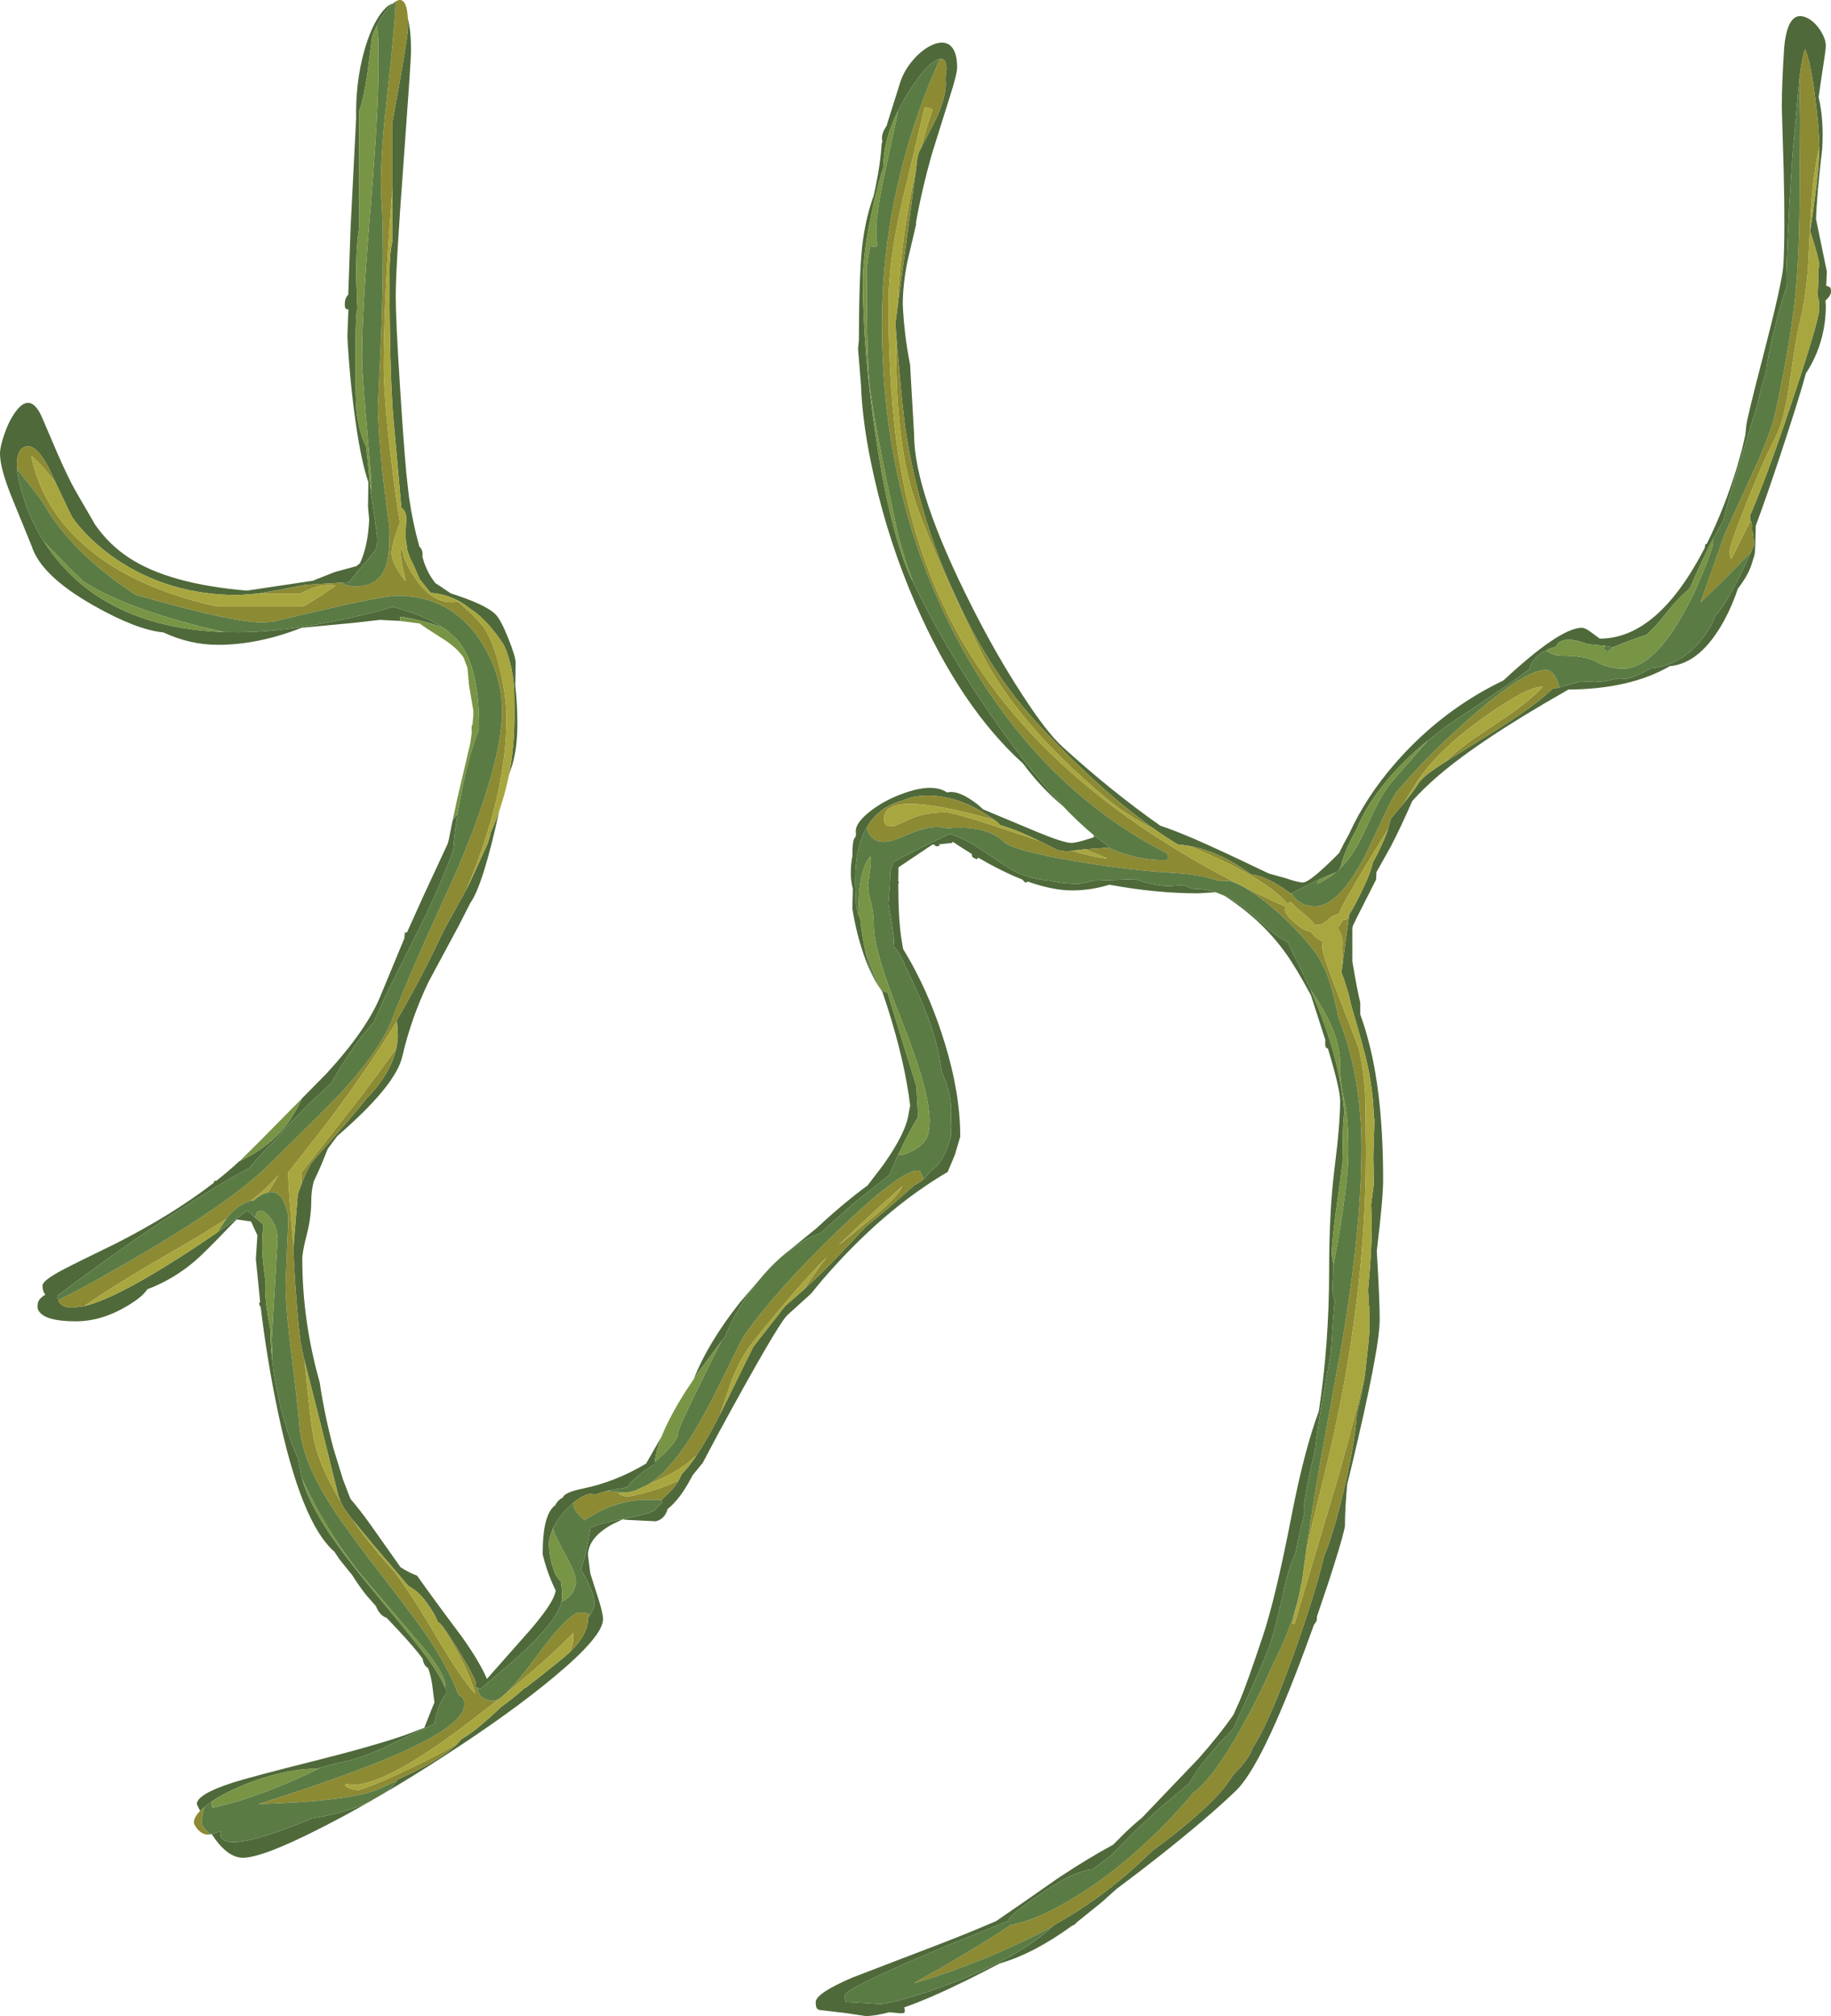 <?xml version="1.0" encoding="UTF-8" standalone="no"?>
<svg xmlns:ffdec="https://www.free-decompiler.com/flash" xmlns:xlink="http://www.w3.org/1999/xlink" ffdec:objectType="shape" height="585.75px" width="532.1px" xmlns="http://www.w3.org/2000/svg">
  <g transform="matrix(1.0, 0.0, 0.0, 1.0, 266.05, 585.75)">
    <path d="M43.05 -351.35 Q39.6 -354.25 36.75 -357.3 34.0 -360.2 31.2 -363.95 13.05 -380.35 -0.1 -410.55 -7.7 -428.05 -11.95 -446.8 -15.45 -462.1 -15.85 -474.05 L-16.7 -484.45 -16.45 -486.95 Q-16.4 -508.15 -15.25 -516.15 -14.2 -523.35 -12.15 -528.9 L-11.65 -531.25 Q-10.15 -538.4 -9.85 -543.85 L-9.65 -544.6 -9.75 -545.55 Q-9.75 -547.3 -8.35 -549.25 L-8.15 -550.05 -4.4 -561.95 Q-3.3 -565.35 -0.55 -568.5 2.1 -571.5 5.0 -572.75 8.05 -574.05 9.95 -572.65 12.1 -571.0 12.1 -566.1 12.1 -564.25 9.85 -557.25 L4.85 -541.3 Q1.85 -530.8 0.1 -520.9 L0.2 -520.65 -2.3 -510.0 Q-3.7 -503.1 -3.7 -497.35 -3.3 -488.4 -1.55 -479.65 L-1.4 -476.75 -0.4 -459.45 Q-0.4 -442.6 16.55 -409.2 23.45 -395.55 30.8 -384.25 38.1 -372.95 42.75 -368.75 57.15 -355.65 71.15 -345.85 75.2 -344.5 80.7 -342.15 88.75 -338.65 101.0 -332.75 L101.85 -332.35 102.85 -331.9 107.4 -330.65 Q111.15 -329.35 112.6 -329.35 114.65 -329.35 123.15 -337.95 L123.15 -338.0 123.2 -338.1 124.45 -340.6 126.0 -343.45 Q130.9 -354.2 139.3 -363.85 152.75 -379.35 170.85 -388.05 187.3 -403.35 193.65 -403.35 194.7 -403.35 196.75 -401.75 L198.85 -400.2 Q215.75 -400.2 229.35 -426.55 L229.5 -427.55 229.95 -427.75 230.5 -428.85 Q235.25 -438.65 238.65 -449.75 L240.15 -455.05 241.1 -459.15 241.15 -459.35 241.4 -461.75 Q241.4 -463.4 246.6 -483.35 251.85 -503.7 252.2 -508.6 252.75 -517.75 252.3 -536.05 L251.75 -554.6 Q251.75 -561.4 252.45 -572.0 253.5 -583.25 259.1 -580.55 261.2 -579.55 262.9 -577.0 264.55 -574.45 264.55 -572.4 264.55 -571.25 263.35 -563.7 L262.45 -557.5 Q264.0 -551.15 263.5 -542.5 261.9 -529.05 261.7 -522.1 L262.55 -517.95 264.85 -506.85 264.65 -502.7 264.75 -502.7 265.65 -502.35 Q266.05 -502.15 266.05 -501.05 266.05 -499.9 264.45 -498.4 L264.55 -496.95 Q264.55 -489.8 261.95 -483.35 260.65 -480.15 258.75 -477.25 256.9 -470.35 251.35 -453.6 247.35 -441.5 244.2 -433.05 L244.0 -426.25 Q244.0 -424.7 243.35 -423.05 242.4 -419.1 239.0 -414.75 237.4 -409.95 235.1 -405.65 228.25 -393.0 219.2 -392.2 207.75 -385.55 189.75 -385.4 L188.95 -384.95 Q163.2 -370.3 151.05 -359.6 147.3 -356.3 144.35 -353.0 141.05 -345.45 138.15 -339.85 L133.95 -332.35 133.85 -330.2 128.05 -318.75 127.1 -316.75 126.95 -316.05 126.95 -306.45 Q128.2 -298.85 129.25 -294.4 L129.25 -291.15 129.3 -290.85 Q130.75 -286.9 131.85 -282.5 135.9 -266.65 135.9 -242.8 135.9 -237.55 134.05 -222.3 134.9 -208.15 134.9 -202.3 134.9 -193.85 126.55 -158.95 L125.45 -154.5 Q124.8 -147.1 124.8 -142.6 124.8 -141.15 121.5 -130.65 L120.3 -126.9 119.35 -124.05 116.65 -116.05 116.65 -115.35 Q116.65 -114.7 115.8 -113.7 L113.3 -106.85 Q100.6 -72.55 93.05 -65.4 84.7 -57.4 71.1 -46.65 64.65 -41.55 58.45 -36.95 L54.15 -33.1 46.9 -27.25 46.2 -26.55 45.45 -26.2 Q34.3 -18.1 24.5 -15.3 19.95 -12.9 15.0 -10.45 4.15 -5.1 -3.3 -2.5 L-3.1 -1.8 -3.15 -1.1 Q-3.25 -0.8 -4.4 -0.8 L-7.65 -1.1 Q-11.8 0.0 -14.5 0.0 L-20.15 -0.85 -27.85 -1.75 -28.4 -2.0 Q-29.0 -2.3 -29.0 -4.05 -29.0 -6.6 -18.3 -11.2 L6.75 -20.8 Q15.85 -24.3 23.45 -27.6 31.45 -33.05 41.25 -39.95 L42.2 -40.55 42.2 -40.7 42.4 -40.7 Q50.25 -45.9 57.4 -49.75 L60.85 -53.2 Q63.4 -55.65 65.8 -57.6 L82.2 -74.75 Q88.25 -81.55 92.4 -87.55 L94.2 -91.55 Q96.2 -96.2 100.7 -109.65 104.55 -120.95 109.25 -145.2 113.0 -164.5 117.2 -175.7 120.2 -195.3 120.2 -216.5 120.2 -233.85 121.8 -246.5 123.4 -259.15 123.4 -265.95 123.4 -269.35 119.85 -281.1 L119.45 -281.25 Q119.05 -281.5 119.05 -282.7 L119.1 -283.6 116.2 -292.6 114.9 -296.6 Q110.8 -304.3 107.55 -308.85 100.6 -318.55 89.75 -325.5 94.05 -323.45 98.75 -319.25 103.75 -314.75 105.35 -313.65 106.8 -312.65 108.15 -312.05 L108.5 -311.35 114.9 -298.05 115.0 -297.8 115.15 -297.45 115.15 -297.4 Q123.35 -278.6 124.6 -262.6 124.2 -259.45 124.2 -254.85 L124.05 -247.65 122.9 -239.0 Q121.0 -225.65 121.0 -222.05 120.95 -220.3 121.45 -218.55 L121.45 -218.05 121.2 -211.4 Q121.2 -209.5 121.85 -207.95 L121.35 -202.2 120.7 -192.45 119.5 -185.9 Q116.95 -172.45 116.1 -164.6 112.8 -150.25 112.8 -146.8 L113.0 -146.0 Q111.15 -138.65 110.5 -134.8 108.8 -130.95 107.55 -126.1 104.8 -113.25 102.95 -107.8 101.4 -103.3 93.9 -86.95 L93.0 -84.95 92.45 -83.7 90.7 -81.65 89.95 -80.95 88.35 -79.4 88.05 -79.05 83.1 -73.05 82.35 -72.05 82.4 -72.1 79.4 -67.5 72.0 -61.3 71.55 -60.95 63.8 -53.75 57.4 -47.25 56.9 -46.7 56.15 -46.15 51.5 -42.65 50.15 -42.45 Q44.9 -41.4 36.5 -35.6 27.05 -29.15 27.05 -27.8 L27.05 -27.7 8.8 -20.3 Q-20.5 -8.05 -20.5 -6.05 -20.5 -3.9 -20.25 -4.1 L-14.95 -3.8 -10.4 -3.5 Q-8.15 -3.5 -1.2 -5.55 6.75 -7.9 14.8 -11.25 31.6 -18.35 39.7 -25.95 L40.2 -26.4 Q52.55 -33.2 63.65 -43.15 L69.1 -48.25 72.6 -50.8 Q87.25 -62.15 90.9 -68.05 L91.05 -68.1 92.2 -69.9 93.1 -70.85 Q97.0 -74.85 98.0 -77.95 102.95 -85.35 110.65 -107.25 116.1 -122.7 118.8 -133.8 121.1 -139.3 123.35 -148.25 127.65 -165.15 128.25 -175.05 129.7 -180.4 130.6 -186.2 L131.6 -195.35 131.95 -199.4 131.9 -202.15 131.95 -205.7 131.75 -206.55 131.55 -210.6 131.55 -211.3 Q132.6 -222.1 132.6 -230.0 L132.4 -235.7 133.2 -241.8 133.05 -249.6 133.2 -255.1 133.4 -260.35 133.2 -261.25 Q133.0 -268.6 131.4 -276.1 130.35 -281.0 126.65 -293.55 125.55 -298.65 123.8 -303.2 L123.8 -303.25 124.0 -304.9 124.1 -305.45 124.1 -305.5 125.0 -312.35 126.0 -319.55 126.05 -320.05 Q127.4 -322.15 129.2 -325.8 132.3 -332.1 132.9 -335.15 136.0 -340.75 137.35 -344.95 L138.1 -347.85 140.5 -350.7 141.9 -352.4 Q145.6 -357.0 146.4 -358.55 L147.65 -359.85 Q148.95 -361.15 153.85 -364.3 L156.15 -365.75 169.75 -374.25 Q180.85 -381.35 185.15 -385.65 L187.1 -386.0 193.35 -387.8 197.2 -387.6 Q200.2 -387.6 203.6 -388.55 L204.4 -388.65 206.0 -388.55 Q208.6 -388.55 213.7 -391.6 222.4 -392.4 228.25 -399.7 231.2 -403.45 232.45 -406.8 236.5 -411.3 242.8 -425.35 L243.6 -427.2 Q243.6 -430.55 243.05 -431.95 L243.1 -432.85 Q243.1 -434.15 242.8 -434.3 L242.6 -434.3 242.55 -434.3 242.5 -435.85 Q247.5 -447.6 253.65 -465.9 262.65 -492.65 262.65 -496.05 262.65 -498.6 262.15 -499.8 L262.4 -504.55 262.35 -507.5 262.65 -508.5 Q262.65 -510.05 260.8 -516.1 L260.0 -518.55 260.0 -518.7 Q262.65 -536.1 262.65 -542.5 L262.65 -543.15 Q262.6 -548.0 261.55 -556.45 260.25 -567.5 258.5 -571.5 257.7 -569.35 256.9 -563.3 L256.9 -563.35 256.8 -562.35 254.9 -541.3 254.6 -536.8 Q253.05 -512.45 253.05 -503.2 L253.2 -502.5 Q251.75 -498.5 250.4 -493.25 247.65 -482.55 247.2 -477.8 245.4 -472.1 244.8 -468.75 L238.9 -449.35 Q236.05 -440.05 234.8 -434.65 L231.8 -429.25 231.75 -429.15 231.7 -429.1 Q228.6 -423.15 225.05 -414.9 L222.35 -412.4 220.55 -410.5 215.45 -404.35 212.5 -401.35 Q208.45 -400.05 203.4 -398.0 L202.95 -397.8 202.7 -397.7 200.45 -398.1 195.35 -398.6 193.35 -399.3 Q187.4 -400.95 186.05 -397.85 L185.7 -397.75 184.7 -397.45 183.85 -397.1 Q179.45 -395.3 178.4 -391.3 L173.7 -387.9 161.6 -379.65 156.8 -376.5 Q152.6 -373.6 148.9 -370.6 140.85 -364.05 135.4 -357.0 130.65 -350.9 128.25 -344.95 L126.6 -341.85 Q124.4 -337.4 123.55 -333.9 L123.05 -333.1 122.75 -332.55 122.15 -332.3 Q120.1 -331.5 117.45 -330.3 L116.2 -329.75 109.25 -326.2 109.1 -326.1 108.55 -326.5 Q102.5 -330.9 98.1 -331.65 L97.5 -331.7 Q88.35 -338.45 79.3 -340.0 L77.35 -340.3 76.2 -340.4 Q72.65 -342.6 71.0 -343.75 L70.35 -344.2 Q54.2 -355.4 35.8 -375.15 26.7 -384.95 19.6 -397.05 14.4 -405.9 9.2 -417.95 0.55 -438.3 -2.85 -460.7 -3.6 -465.55 -4.95 -480.6 L-5.55 -487.8 -5.55 -487.9 -5.7 -489.8 -5.8 -491.5 -5.85 -491.75 -5.25 -496.2 -2.95 -513.35 0.15 -536.55 0.5 -539.65 1.0 -541.55 1.45 -542.45 4.4 -548.1 Q8.8 -556.3 8.8 -561.5 L8.7 -562.9 9.0 -565.55 Q9.0 -569.0 7.05 -568.6 L6.25 -568.35 6.15 -568.3 Q3.45 -567.0 -0.15 -561.8 -3.15 -557.5 -5.2 -553.35 -9.35 -544.9 -9.35 -537.05 L-9.35 -536.95 -9.75 -535.9 Q-11.85 -528.85 -13.5 -520.15 -15.3 -510.4 -15.3 -504.45 -15.3 -484.05 -11.5 -458.6 -7.25 -430.35 -1.15 -417.55 L-0.7 -416.65 Q10.75 -392.8 28.15 -369.3 35.9 -358.85 43.05 -351.35 M87.25 -326.5 L82.0 -326.2 Q69.95 -326.2 56.35 -328.7 50.95 -327.05 45.6 -327.05 39.8 -327.05 32.7 -329.6 L31.9 -329.3 31.05 -330.2 Q25.1 -332.55 18.25 -336.55 L17.8 -336.1 16.7 -336.6 Q16.4 -336.85 16.35 -337.65 13.45 -339.4 10.8 -341.2 L10.7 -340.85 7.0 -340.45 6.85 -340.15 7.1 -340.0 5.9 -339.85 5.5 -340.35 4.9 -340.35 -4.95 -333.75 -5.0 -329.6 -4.75 -329.45 -5.0 -329.0 -5.0 -328.75 Q-5.0 -319.5 -4.2 -313.65 L-3.6 -310.05 -1.3 -306.1 Q4.65 -295.35 8.5 -282.7 13.0 -268.05 13.0 -255.6 L13.0 -255.5 11.45 -250.25 9.35 -245.25 Q-9.7 -234.1 -27.35 -213.55 L-30.35 -209.9 -37.35 -203.55 Q-40.5 -200.2 -57.5 -168.9 L-61.9 -160.6 -61.95 -160.55 -62.15 -160.35 -64.75 -157.15 -65.9 -155.05 Q-68.75 -149.95 -72.05 -147.3 -72.85 -144.4 -75.45 -143.75 L-83.6 -144.15 -85.15 -144.3 -88.15 -142.85 Q-94.95 -139.15 -95.2 -134.05 L-94.5 -128.6 -93.15 -124.35 Q-90.8 -117.35 -90.8 -115.3 -90.8 -110.4 -104.9 -98.65 -117.45 -88.15 -137.1 -75.45 -146.05 -69.65 -154.4 -64.75 -152.05 -66.45 -150.75 -68.35 L-150.55 -68.7 Q-138.15 -74.25 -133.3 -78.95 L-133.25 -79.0 -132.4 -79.95 -132.15 -80.25 -131.95 -80.45 -131.85 -80.55 Q-128.75 -82.25 -124.1 -86.4 L-120.25 -89.95 Q-117.15 -92.1 -113.4 -95.45 L-113.25 -95.4 Q-102.35 -103.9 -100.65 -105.55 L-100.45 -105.7 -100.4 -105.75 Q-95.2 -110.85 -95.2 -115.25 L-95.2 -115.6 -94.55 -116.55 Q-93.25 -118.65 -93.25 -119.4 -93.25 -122.5 -96.05 -127.7 L-96.5 -128.5 -97.25 -129.8 Q-95.55 -134.6 -94.45 -141.85 -91.7 -143.15 -86.65 -144.1 -79.25 -145.55 -77.7 -146.1 L-77.4 -146.2 -77.2 -146.3 -77.1 -146.35 -76.85 -146.45 -76.3 -146.7 -76.15 -146.75 -75.95 -146.85 -73.8 -149.05 -73.6 -150.2 -71.5 -152.15 Q-69.8 -153.95 -68.8 -155.65 L-67.9 -157.5 Q-65.95 -159.45 -63.6 -162.95 -60.55 -167.5 -56.85 -174.75 -55.8 -176.75 -49.1 -190.5 L-47.1 -194.5 -37.75 -206.45 -37.45 -206.65 -35.4 -208.45 -32.55 -210.95 Q-26.7 -216.3 -20.35 -223.05 L-14.2 -229.6 Q-8.5 -234.05 -0.35 -241.4 1.1 -242.05 2.4 -243.2 L3.1 -243.9 3.7 -244.65 4.4 -245.55 4.5 -245.75 Q8.05 -247.35 10.4 -255.95 L10.25 -258.65 10.4 -262.75 Q10.4 -268.3 7.7 -274.15 L6.95 -278.55 Q5.55 -285.4 3.05 -291.65 0.75 -297.45 -2.85 -304.8 -4.15 -308.4 -6.4 -310.9 -6.25 -311.45 -6.25 -312.15 -6.25 -313.95 -7.45 -320.6 L-7.9 -323.1 -7.85 -323.7 -7.45 -328.8 -7.45 -329.15 -7.3 -332.55 -6.5 -335.2 Q-0.7 -338.45 8.05 -342.55 L10.0 -343.5 11.25 -343.05 12.35 -342.6 Q16.3 -340.95 21.0 -337.65 27.0 -333.45 29.55 -332.25 33.75 -330.3 38.9 -329.9 42.85 -328.95 47.35 -328.95 L50.55 -329.55 51.15 -329.85 63.85 -330.3 Q69.7 -328.3 73.8 -328.3 L77.9 -328.6 Q80.25 -327.45 81.8 -327.45 84.45 -327.45 87.25 -326.5 M-158.9 -62.15 Q-165.8 -58.2 -172.3 -54.9 -189.65 -46.0 -195.45 -46.0 -200.1 -46.0 -204.55 -52.9 L-201.9 -53.7 -201.95 -53.4 Q-201.95 -52.2 -201.75 -51.85 -201.0 -50.55 -198.05 -50.55 -192.4 -50.55 -177.95 -56.35 L-175.3 -57.45 Q-166.9 -58.75 -160.6 -61.4 L-158.9 -62.15 M-207.9 -59.6 L-208.85 -61.55 Q-208.85 -64.45 -198.45 -67.8 -193.35 -69.45 -174.6 -74.15 -157.15 -78.55 -148.3 -81.65 L-142.75 -83.75 -140.55 -89.3 -139.8 -91.1 -140.45 -96.25 Q-140.9 -99.2 -141.65 -101.1 -142.65 -101.65 -143.05 -103.0 L-143.25 -103.85 Q-145.35 -106.8 -150.4 -112.2 L-153.7 -115.7 Q-155.7 -116.35 -156.8 -119.1 L-159.65 -122.35 Q-161.8 -125.05 -163.65 -128.05 L-167.4 -132.7 -168.9 -134.95 Q-178.55 -143.3 -185.35 -175.85 -188.5 -190.9 -190.3 -206.1 L-190.6 -206.35 -190.75 -207.2 -190.45 -207.45 -191.7 -219.95 -191.25 -226.85 -193.1 -230.85 -197.3 -231.45 -199.35 -229.35 Q-206.5 -221.85 -209.65 -219.15 -215.85 -213.95 -223.25 -211.15 -224.65 -208.9 -229.35 -206.15 -236.65 -201.85 -244.05 -201.85 -251.9 -201.85 -254.25 -204.2 -255.0 -204.9 -255.15 -205.85 L-255.1 -206.7 Q-255.1 -208.3 -252.85 -209.6 -253.7 -210.55 -253.7 -212.2 -253.7 -213.75 -247.55 -216.95 -243.75 -218.95 -232.2 -224.55 -215.65 -233.0 -203.85 -242.15 L-203.8 -242.65 -203.2 -242.65 Q-199.6 -245.5 -196.45 -248.4 L-196.4 -248.4 Q-186.8 -252.9 -181.8 -260.3 -180.25 -262.55 -178.25 -266.65 L-178.3 -266.6 -171.2 -273.8 Q-159.3 -286.75 -155.35 -296.7 L-148.55 -313.1 -148.4 -314.85 -147.8 -314.8 -142.9 -325.65 -135.95 -340.6 -135.65 -341.7 -134.5 -347.45 -133.05 -349.45 -132.8 -351.0 Q-133.95 -344.45 -134.4 -338.5 -137.95 -328.9 -143.1 -318.25 L-154.25 -296.0 -157.4 -288.8 -161.0 -284.6 Q-164.35 -280.2 -168.25 -273.75 L-169.9 -270.95 -175.65 -265.65 Q-180.8 -260.65 -186.45 -254.05 L-187.05 -253.5 Q-191.2 -249.45 -193.6 -246.4 -201.7 -242.2 -214.5 -233.85 -231.95 -222.45 -249.45 -209.2 L-249.45 -209.1 -249.45 -209.0 -249.35 -208.5 -248.8 -207.3 Q-247.7 -205.8 -245.0 -205.8 L-241.6 -206.25 Q-237.35 -207.25 -230.8 -210.55 -221.4 -215.25 -207.3 -224.7 L-202.8 -227.75 -202.35 -228.05 -196.35 -232.4 -196.1 -232.6 -194.25 -234.0 -193.4 -233.35 -191.9 -232.0 -189.5 -229.9 Q-189.85 -226.75 -189.85 -223.2 -189.85 -220.35 -188.95 -213.95 L-189.0 -211.3 Q-189.0 -207.3 -187.5 -199.5 -187.45 -194.85 -186.85 -190.0 -185.95 -182.05 -183.65 -173.75 -181.8 -167.1 -179.45 -162.0 L-178.5 -157.1 -178.3 -156.25 Q-176.4 -149.1 -169.65 -139.2 -165.0 -132.45 -155.15 -120.6 -144.75 -108.1 -141.65 -103.75 -138.25 -99.0 -136.75 -95.55 L-136.15 -93.95 -136.4 -93.65 Q-137.5 -92.35 -138.3 -90.35 -139.55 -87.3 -139.8 -84.9 L-143.15 -83.4 -154.65 -77.9 Q-161.5 -74.85 -165.5 -74.05 -168.8 -73.4 -172.95 -72.15 L-173.2 -72.05 -173.95 -71.85 -174.15 -71.85 Q-180.8 -71.9 -189.5 -69.2 -197.7 -66.6 -203.55 -63.0 L-204.3 -62.5 -206.65 -60.75 -207.9 -59.6 M-149.85 -405.35 L-155.65 -405.65 -163.05 -404.8 -178.4 -403.35 Q-191.05 -398.4 -202.7 -398.4 -210.85 -398.4 -218.55 -402.0 -226.4 -402.75 -238.9 -409.85 -254.15 -418.5 -256.85 -427.1 L-262.3 -440.45 Q-266.05 -449.5 -266.05 -453.95 -266.05 -455.85 -264.9 -459.25 -263.7 -462.9 -262.0 -465.45 -257.45 -472.3 -253.95 -464.75 L-249.35 -454.0 Q-246.25 -446.9 -244.05 -443.05 L-238.4 -433.3 Q-234.35 -427.5 -228.65 -423.75 -217.0 -416.05 -194.3 -414.15 L-175.6 -416.95 -175.35 -416.95 -168.75 -419.55 -162.5 -421.25 -161.45 -422.1 Q-159.2 -426.85 -158.8 -434.2 L-158.75 -434.6 -159.1 -438.45 -159.0 -445.65 Q-161.1 -451.75 -162.75 -463.4 -164.45 -475.6 -165.1 -488.0 L-164.8 -495.9 -165.25 -495.85 -165.55 -496.05 Q-165.85 -496.25 -165.85 -497.35 -165.85 -499.2 -164.85 -500.1 L-164.15 -519.95 -162.55 -551.45 Q-162.75 -561.6 -160.3 -570.6 -158.1 -578.6 -154.8 -582.55 -153.25 -584.4 -151.85 -584.75 L-152.5 -584.2 Q-154.3 -582.4 -156.1 -579.15 L-156.55 -578.25 Q-157.8 -575.9 -157.95 -574.7 L-159.35 -563.95 Q-160.4 -557.0 -161.7 -553.35 L-161.7 -519.35 Q-162.55 -514.85 -162.55 -505.5 L-162.2 -496.1 -162.45 -494.7 Q-162.75 -492.55 -162.75 -480.55 -162.75 -468.75 -162.35 -465.55 -161.6 -460.0 -159.6 -455.75 L-158.35 -443.3 -156.5 -430.5 -156.45 -429.45 Q-156.35 -427.3 -156.9 -426.15 -157.3 -425.25 -162.0 -419.85 L-164.65 -416.6 -166.95 -416.45 -177.2 -415.85 -184.9 -414.35 -191.0 -413.3 -196.75 -412.85 Q-217.05 -412.85 -232.6 -423.5 -237.8 -427.1 -241.75 -431.4 -244.6 -434.5 -245.4 -436.15 L-245.4 -436.2 -245.55 -436.45 -245.95 -437.25 -249.55 -444.8 -249.8 -445.35 -251.7 -449.4 Q-255.35 -456.7 -258.45 -456.05 -261.15 -455.45 -261.15 -450.7 L-261.1 -449.45 Q-260.85 -446.35 -259.3 -441.45 -257.0 -433.9 -252.7 -427.5 L-251.0 -425.1 -250.85 -424.9 Q-234.6 -403.35 -200.85 -402.1 L-196.75 -402.05 Q-183.55 -402.05 -164.5 -406.2 -156.5 -407.95 -151.9 -409.45 -142.55 -406.9 -137.25 -403.35 -142.45 -405.4 -149.7 -406.6 L-149.85 -405.35 M-147.5 -580.25 Q-146.6 -576.8 -146.6 -570.85 -146.6 -568.35 -148.8 -538.2 -151.05 -508.0 -151.05 -499.7 -151.05 -492.75 -149.8 -473.35 -148.8 -457.45 -148.0 -448.65 L-148.0 -448.5 -147.2 -441.35 -147.1 -440.85 -147.1 -440.75 Q-146.1 -433.85 -144.2 -427.0 -143.25 -426.05 -143.25 -424.8 L-143.3 -424.0 -142.85 -422.5 Q-141.7 -419.05 -139.5 -416.3 L-138.4 -415.6 -135.05 -413.35 Q-124.85 -410.1 -122.05 -407.25 -120.5 -405.7 -118.35 -400.3 -116.2 -395.0 -116.2 -393.1 L-116.3 -386.45 Q-115.7 -381.5 -115.7 -375.35 -115.7 -368.55 -117.15 -363.6 L-118.15 -360.55 Q-116.55 -368.75 -116.55 -377.4 -116.55 -384.4 -116.7 -386.4 -117.1 -391.65 -118.85 -396.5 -119.4 -398.4 -122.05 -401.8 -124.8 -405.35 -127.65 -407.65 L-129.55 -409.0 -129.7 -409.1 -130.0 -409.35 Q-131.6 -410.6 -133.35 -411.45 L-133.85 -411.7 -133.8 -411.65 Q-137.05 -413.2 -140.9 -413.5 L-144.1 -417.5 -145.75 -421.3 Q-147.25 -424.2 -147.7 -426.05 L-147.9 -427.55 Q-148.4 -429.4 -147.95 -435.1 -148.1 -437.4 -149.4 -438.2 L-151.85 -465.5 Q-152.85 -479.4 -152.85 -505.3 -152.85 -512.55 -152.0 -515.7 L-152.0 -531.1 -152.0 -550.35 -149.7 -563.1 Q-147.45 -575.9 -147.45 -578.1 L-147.5 -580.25 M-120.95 -350.2 Q-125.7 -328.45 -129.4 -323.35 L-132.6 -317.05 -141.5 -300.5 Q-146.55 -290.0 -149.15 -278.75 -151.0 -270.85 -165.8 -257.65 L-168.05 -255.65 -168.9 -254.55 -170.8 -251.95 -172.85 -246.9 -174.9 -242.4 Q-175.6 -239.7 -175.6 -236.75 -175.6 -232.1 -176.9 -227.05 -178.2 -222.05 -178.2 -219.95 -178.2 -202.0 -173.15 -184.15 -171.7 -174.35 -169.1 -164.75 L-166.35 -155.8 -166.25 -155.55 -164.2 -150.25 Q-161.6 -147.25 -158.55 -143.0 L-149.65 -130.4 Q-147.35 -128.9 -144.85 -127.95 -139.35 -120.2 -131.9 -110.3 -126.6 -102.85 -124.55 -97.95 L-111.95 -112.2 Q-106.25 -118.85 -105.0 -122.1 -104.7 -122.8 -104.55 -123.6 L-105.7 -126.1 Q-107.35 -130.0 -108.35 -134.15 -108.35 -140.1 -107.45 -143.55 -106.5 -147.15 -104.7 -148.4 -104.05 -149.7 -102.95 -150.4 L-102.6 -150.55 -102.2 -151.15 Q-101.05 -152.35 -96.7 -153.25 -87.3 -155.15 -78.3 -160.5 L-73.8 -168.35 Q-75.45 -164.25 -75.75 -161.05 L-75.8 -160.3 -76.35 -160.0 Q-79.85 -157.85 -82.5 -155.25 L-84.0 -153.6 -89.4 -152.65 -93.2 -151.5 -94.25 -151.7 Q-96.3 -151.65 -99.25 -149.3 L-99.4 -149.15 Q-102.25 -146.8 -104.3 -143.65 L-104.5 -143.3 -105.4 -141.65 -106.4 -138.7 -106.5 -137.75 -106.5 -137.65 -106.55 -137.05 Q-106.4 -134.05 -105.7 -131.3 L-104.75 -128.55 Q-104.05 -127.1 -103.15 -126.4 L-103.0 -126.05 Q-102.7 -123.65 -102.7 -121.75 L-102.85 -120.45 Q-104.15 -114.45 -117.25 -102.85 L-126.45 -95.05 -127.3 -95.4 -127.7 -95.55 -127.7 -96.55 Q-127.7 -97.75 -132.2 -105.25 -136.4 -112.2 -138.1 -114.0 L-138.4 -114.3 -138.65 -114.2 -139.6 -116.25 -140.05 -117.05 Q-141.8 -120.2 -143.9 -122.35 -145.3 -123.75 -146.85 -124.65 L-147.35 -124.95 -156.9 -136.15 -157.1 -136.4 -163.55 -144.15 -163.65 -144.25 -166.15 -147.65 -167.1 -149.55 -167.35 -150.25 -167.65 -150.9 -167.7 -151.1 -172.85 -171.9 -177.6 -190.65 -177.85 -191.65 -178.75 -196.1 -179.3 -200.95 Q-180.4 -212.8 -180.8 -222.45 L-180.75 -223.5 -179.5 -238.8 -178.65 -241.15 -178.4 -241.8 -178.4 -241.85 Q-176.65 -246.4 -175.3 -248.2 L-165.2 -259.75 Q-161.6 -263.9 -159.55 -266.6 -158.15 -267.95 -156.7 -269.75 -152.1 -275.45 -150.9 -281.1 -150.55 -282.75 -150.45 -284.4 L-150.45 -285.25 -150.45 -285.5 -150.65 -288.4 -150.8 -289.2 Q-143.85 -301.15 -138.25 -313.0 L-136.4 -316.7 -134.75 -319.65 -130.35 -327.65 -130.4 -327.5 -129.85 -328.6 -124.5 -340.25 Q-123.8 -342.2 -123.45 -343.65 L-123.45 -343.85 Q-122.05 -346.95 -120.95 -350.2 M-64.45 -185.05 Q-60.3 -195.6 -51.05 -207.3 L-45.1 -214.25 -47.05 -211.85 Q-51.6 -205.85 -54.4 -199.65 L-55.3 -197.45 -56.4 -196.05 -56.45 -196.05 -62.05 -188.5 -63.2 -186.95 -64.45 -185.05 M-37.25 -222.0 L-28.7 -228.95 Q-21.1 -236.05 -13.9 -241.35 L-9.4 -247.25 Q-2.75 -256.6 -2.0 -262.2 L-1.55 -264.5 Q-3.1 -277.4 -8.3 -293.6 L-9.65 -297.65 -10.9 -299.4 -10.65 -299.05 Q-9.45 -297.6 -8.1 -297.3 L-4.15 -284.35 0.25 -270.15 0.75 -261.15 0.45 -260.75 Q-2.05 -256.65 -4.95 -250.4 L-5.05 -250.3 -5.0 -250.3 -5.15 -250.05 -7.6 -244.35 -17.9 -236.2 -27.6 -227.5 Q-32.5 -225.75 -37.25 -222.0 M-11.9 -301.15 Q-13.4 -303.85 -14.75 -307.55 -17.25 -314.55 -18.35 -321.85 L-18.2 -327.5 Q-18.8 -329.75 -18.8 -331.95 -18.8 -334.8 -18.35 -336.95 -18.35 -341.0 -17.85 -342.0 L-17.3 -342.9 -17.35 -344.3 Q-17.35 -346.85 -12.9 -350.25 -8.6 -353.5 -3.05 -355.4 2.95 -357.5 6.8 -356.55 8.2 -356.2 9.15 -355.5 11.95 -356.25 16.35 -353.25 18.1 -352.1 19.65 -350.6 L34.7 -344.3 Q42.95 -340.85 45.3 -340.85 46.75 -340.85 50.45 -342.05 L51.85 -342.5 51.8 -343.1 56.5 -339.5 56.2 -339.45 56.05 -339.45 49.3 -339.0 45.4 -338.55 43.9 -338.35 41.55 -338.7 41.4 -338.7 36.05 -341.4 Q29.0 -344.85 24.65 -346.0 L23.9 -346.8 22.95 -347.5 Q12.4 -355.15 2.15 -354.55 -1.25 -354.35 -3.75 -353.15 L-4.55 -352.95 Q-10.9 -350.95 -14.15 -345.4 L-14.15 -345.45 -14.55 -344.7 Q-17.5 -339.15 -17.5 -330.2 L-17.5 -328.55 -17.25 -322.5 -16.65 -320.15 -16.05 -318.75 Q-15.6 -314.2 -14.65 -309.75 L-14.5 -309.05 Q-13.35 -304.0 -11.9 -301.15 M-188.25 -238.8 L-188.3 -238.55 -188.45 -238.6 -188.25 -238.8" fill="#4f693a" fill-rule="evenodd" stroke="none"/>
    <path d="M-205.0 -52.8 L-205.55 -52.7 Q-207.25 -52.7 -208.65 -54.3 -209.7 -55.6 -209.7 -56.2 -209.7 -57.8 -207.9 -59.6 L-206.65 -60.75 Q-207.4 -58.45 -207.4 -55.85 -207.4 -55.25 -205.4 -53.2 L-205.0 -52.8 M-151.05 -585.35 Q-147.9 -587.25 -147.5 -580.25 L-147.45 -578.1 Q-147.45 -575.9 -149.7 -563.1 L-152.0 -550.35 -152.0 -531.1 -152.2 -528.55 Q-154.55 -497.75 -154.55 -479.25 -154.55 -470.5 -152.3 -451.7 -150.95 -440.15 -149.75 -433.7 L-149.8 -434.05 -150.5 -432.2 Q-152.25 -427.0 -152.25 -425.1 -152.25 -423.15 -150.55 -420.25 -149.3 -418.1 -148.1 -416.9 L-149.05 -420.95 -149.7 -424.85 Q-149.7 -426.2 -149.4 -426.2 L-149.15 -425.95 Q-148.55 -422.25 -145.15 -417.4 -140.55 -410.75 -134.7 -410.75 L-132.9 -410.9 Q-126.75 -405.5 -125.15 -403.0 -122.45 -398.75 -120.55 -390.35 -118.85 -382.8 -118.85 -377.25 -118.85 -355.05 -130.35 -327.65 L-134.75 -319.65 -136.4 -316.7 -138.25 -313.0 Q-143.85 -301.15 -150.8 -289.2 L-150.65 -288.4 -150.75 -288.95 Q-160.5 -273.25 -172.4 -257.7 L-182.3 -245.1 Q-182.3 -240.8 -180.75 -223.5 L-180.8 -222.45 Q-180.4 -212.8 -179.3 -200.95 L-178.75 -196.1 -177.85 -191.65 -177.6 -190.65 Q-175.85 -173.3 -175.1 -168.9 -173.65 -160.45 -167.4 -150.05 L-167.1 -149.55 -166.15 -147.65 -163.65 -144.25 -163.55 -144.15 Q-158.95 -137.45 -152.65 -130.45 -148.5 -125.85 -139.65 -110.95 -131.35 -96.9 -127.9 -93.7 -130.4 -102.05 -137.0 -112.3 L-138.1 -114.0 Q-136.4 -112.2 -132.2 -105.25 -127.7 -97.75 -127.7 -96.55 L-127.7 -95.55 -127.3 -95.4 -127.05 -94.25 Q-126.15 -91.65 -122.5 -91.65 -121.85 -91.65 -120.85 -92.25 L-120.95 -92.2 -127.55 -87.05 Q-153.2 -67.15 -163.6 -67.15 L-165.3 -67.4 -165.85 -67.25 Q-165.75 -66.75 -164.8 -66.3 -163.65 -65.8 -161.9 -65.65 -156.4 -67.3 -146.5 -72.1 -139.7 -75.4 -133.3 -78.95 -138.15 -74.25 -150.55 -68.7 L-150.75 -68.35 -156.95 -65.55 Q-166.3 -62.3 -190.9 -61.6 -170.5 -68.05 -156.95 -73.45 -131.1 -83.65 -131.1 -90.6 -131.1 -92.6 -132.8 -93.3 -135.75 -101.35 -142.8 -111.65 -145.9 -116.15 -158.15 -132.0 -167.85 -144.6 -172.25 -152.2 -178.5 -163.2 -179.1 -172.0 -179.4 -176.65 -181.35 -192.15 -183.0 -205.2 -183.05 -212.25 L-182.65 -222.6 Q-182.3 -229.35 -182.3 -232.45 -183.8 -240.4 -188.25 -239.3 -186.45 -241.8 -185.15 -244.35 -188.1 -240.85 -193.1 -236.85 -197.05 -235.8 -200.3 -231.65 -205.75 -228.0 -212.7 -224.0 -232.6 -212.6 -241.6 -206.25 L-245.0 -205.8 Q-247.7 -205.8 -248.8 -207.3 L-249.35 -208.5 -249.2 -208.0 Q-242.15 -211.3 -226.2 -220.6 -199.0 -236.45 -188.15 -247.1 -169.4 -265.55 -166.95 -268.25 -155.2 -281.0 -151.8 -290.35 -147.95 -300.8 -133.1 -333.25 -120.15 -363.95 -120.15 -379.2 -120.15 -390.15 -126.65 -399.9 -135.2 -412.65 -150.65 -412.65 -154.95 -412.65 -175.6 -407.75 L-186.8 -405.1 -189.75 -404.9 Q-198.55 -404.9 -226.5 -412.9 L-226.75 -412.95 -231.85 -416.5 Q-246.0 -427.0 -252.55 -438.05 -254.6 -441.55 -261.1 -449.45 L-261.15 -450.7 Q-261.15 -455.45 -258.45 -456.05 -255.35 -456.7 -251.7 -449.4 L-249.8 -445.35 Q-254.15 -451.2 -257.0 -453.35 -254.0 -438.8 -242.5 -428.2 -228.5 -415.2 -203.0 -409.55 L-177.85 -409.55 -173.2 -412.4 -173.0 -412.5 -168.4 -415.65 Q-171.7 -416.1 -174.55 -415.15 L-175.6 -414.75 -178.9 -413.3 -191.0 -413.3 -184.9 -414.35 -177.2 -415.85 -166.95 -416.45 Q-165.5 -415.4 -162.35 -415.4 -155.7 -415.4 -153.7 -421.9 -152.85 -424.7 -152.85 -431.65 -152.85 -432.7 -153.75 -439.0 L-155.0 -449.0 -155.85 -459.15 -156.25 -466.65 -155.2 -490.4 Q-154.35 -515.2 -155.2 -527.7 -155.9 -537.35 -153.55 -557.95 -151.45 -576.7 -151.05 -585.35 M7.05 -568.6 Q9.0 -569.0 9.0 -565.55 L8.7 -562.9 8.8 -561.5 Q8.8 -556.3 4.4 -548.1 L1.45 -542.45 1.7 -543.05 Q3.2 -548.65 4.95 -553.95 3.25 -554.7 2.65 -554.5 L-4.1 -526.2 Q-7.85 -509.6 -7.85 -497.65 -7.85 -470.9 -4.65 -451.7 -0.4 -426.05 10.45 -405.15 36.75 -354.35 107.5 -322.3 L107.4 -321.4 Q107.4 -320.1 110.2 -317.65 113.0 -315.15 114.9 -315.1 115.4 -314.2 116.35 -313.4 117.4 -312.5 118.35 -312.25 L118.15 -310.65 Q118.15 -308.65 123.15 -295.9 L128.75 -281.35 Q130.35 -274.8 130.75 -266.2 L130.9 -251.15 Q130.9 -212.1 121.75 -169.85 120.05 -161.9 115.45 -143.5 L113.5 -134.85 Q115.15 -146.95 117.8 -161.9 L123.3 -192.0 Q129.6 -227.5 129.6 -252.3 129.6 -267.7 126.0 -280.85 124.7 -285.55 123.0 -289.8 120.6 -301.6 118.25 -305.45 116.95 -308.65 111.85 -314.2 106.8 -319.75 101.2 -324.1 95.0 -328.9 91.2 -329.8 L88.55 -329.7 Q82.75 -331.7 75.5 -332.1 62.5 -332.8 46.3 -335.55 28.55 -338.55 25.7 -341.15 21.15 -345.6 11.4 -345.25 L9.3 -345.1 6.65 -345.5 Q2.75 -345.5 -2.15 -343.3 -7.1 -341.15 -9.1 -341.15 -11.55 -341.15 -12.9 -342.7 -13.9 -343.8 -14.15 -345.4 -10.9 -350.95 -4.55 -352.95 L-3.75 -353.15 Q-1.25 -354.35 2.15 -354.55 12.4 -355.15 22.95 -347.5 L21.6 -347.9 Q-9.1 -356.4 -9.1 -348.05 -9.1 -346.8 -8.9 -346.55 L-8.7 -346.15 Q-8.35 -345.7 -6.25 -345.7 L-1.75 -347.7 Q2.75 -349.75 8.7 -349.75 11.45 -349.75 30.55 -343.25 33.45 -342.25 36.05 -341.4 L41.4 -338.7 41.55 -338.7 43.9 -338.35 45.4 -338.55 Q52.6 -336.5 55.75 -336.35 L49.3 -339.0 56.05 -339.45 Q64.1 -335.85 72.1 -335.85 73.4 -335.85 73.4 -336.3 L73.4 -337.1 73.2 -337.75 Q36.15 -356.65 13.6 -397.35 -9.75 -439.55 -9.75 -491.8 -9.75 -526.85 4.05 -561.55 L7.05 -568.6 M0.15 -536.55 L-2.95 -513.35 -5.25 -496.2 Q-4.7 -507.55 -3.15 -518.65 -1.85 -527.95 0.15 -536.55 M-5.55 -487.8 L-4.95 -480.6 Q-3.6 -465.55 -2.85 -460.7 0.55 -438.3 9.2 -417.95 14.4 -405.9 19.6 -397.05 26.7 -384.95 35.8 -375.15 54.2 -355.4 70.35 -344.2 L69.7 -344.65 Q61.15 -349.05 55.55 -353.7 28.85 -376.0 18.7 -397.15 2.95 -429.8 -0.95 -442.8 -5.6 -458.6 -5.6 -483.4 L-5.55 -487.8 M79.3 -340.0 Q88.35 -338.45 97.5 -331.7 L98.1 -331.65 Q102.5 -330.9 108.55 -326.5 L109.1 -326.1 109.25 -326.2 109.65 -325.6 Q111.8 -322.45 116.1 -322.45 123.0 -322.45 130.65 -337.15 L136.0 -348.45 Q138.75 -354.4 140.1 -356.0 149.05 -366.6 161.65 -377.6 177.05 -391.1 183.15 -391.1 184.95 -391.1 186.15 -388.75 186.95 -387.15 187.1 -386.0 L185.15 -385.65 Q180.85 -381.35 169.75 -374.25 L156.15 -365.75 153.85 -364.3 Q157.55 -367.9 163.0 -371.65 L173.3 -378.6 Q179.05 -382.7 182.3 -386.2 178.2 -386.55 165.35 -377.45 151.05 -367.35 144.9 -357.3 L141.9 -352.4 140.5 -350.7 138.1 -347.85 137.35 -344.95 131.75 -335.75 Q123.35 -321.9 123.1 -320.3 L123.4 -320.35 Q121.35 -319.95 119.95 -318.6 118.3 -317.05 117.15 -317.05 L115.9 -317.15 Q115.05 -318.5 112.9 -320.2 109.85 -322.65 109.1 -323.7 L108.05 -323.25 Q102.1 -330.05 85.5 -337.4 L79.9 -339.9 79.3 -340.0 M256.9 -563.3 Q257.7 -569.35 258.5 -571.5 260.25 -567.5 261.55 -556.45 262.6 -548.0 262.65 -543.15 260.8 -535.0 260.2 -524.35 L259.35 -507.65 Q258.6 -498.2 256.8 -491.4 256.05 -488.4 254.0 -474.4 252.4 -463.6 249.9 -458.65 246.0 -451.0 241.2 -438.9 236.6 -427.3 236.6 -425.6 236.6 -424.25 236.75 -423.95 L237.15 -423.4 242.6 -434.3 242.8 -434.3 Q243.1 -434.15 243.1 -432.85 L243.05 -431.95 Q243.6 -430.55 243.6 -427.2 L242.8 -425.35 235.65 -418.0 228.15 -410.7 228.35 -411.3 235.2 -430.7 243.45 -448.7 Q248.55 -459.8 249.9 -466.0 254.6 -487.5 255.95 -502.75 257.0 -514.5 257.0 -536.85 L257.1 -551.0 256.9 -563.3 M126.0 -319.55 L125.0 -312.35 124.1 -305.5 123.95 -306.85 124.15 -312.1 Q123.95 -314.2 122.7 -316.1 L124.35 -318.55 125.05 -318.5 126.0 -319.55 M130.6 -186.2 Q129.7 -180.4 128.25 -175.05 127.65 -165.15 123.35 -148.25 121.1 -139.3 118.8 -133.8 116.1 -122.7 110.65 -107.25 102.95 -85.35 98.0 -77.95 97.0 -74.85 93.1 -70.85 L92.2 -69.9 91.05 -68.1 90.9 -68.05 Q87.25 -62.15 72.6 -50.8 L69.1 -48.25 63.65 -43.15 Q52.55 -33.2 40.2 -26.4 L39.7 -25.95 Q20.65 -15.8 -0.3 -9.55 L0.0 -9.85 Q14.75 -18.0 27.8 -26.5 35.2 -27.8 45.8 -34.25 59.25 -42.35 71.9 -55.15 77.1 -60.4 81.5 -65.8 L80.7 -64.8 Q87.4 -69.8 97.05 -88.05 101.2 -95.9 103.85 -102.15 109.1 -112.25 111.45 -122.1 L111.15 -120.85 109.5 -113.9 110.15 -113.9 123.25 -158.05 Q127.75 -174.2 130.6 -186.2 M2.4 -243.2 Q1.1 -242.05 -0.35 -241.4 -8.5 -234.05 -14.2 -229.6 L-20.35 -223.05 Q-26.7 -216.3 -32.55 -210.95 L-27.4 -218.45 -25.7 -220.6 -28.25 -218.0 Q-36.6 -209.2 -47.35 -195.7 -51.45 -190.5 -54.05 -182.85 L-56.85 -174.75 Q-60.55 -167.5 -63.6 -162.95 L-66.7 -160.3 Q-70.85 -157.25 -77.05 -154.8 L-77.45 -154.55 Q-70.45 -159.1 -62.8 -172.35 -59.65 -177.85 -54.8 -187.8 -50.65 -196.45 -49.4 -198.25 -40.45 -210.9 -22.8 -227.95 -4.45 -245.65 0.6 -245.65 L1.35 -245.55 1.5 -245.0 2.4 -243.2 M-68.8 -155.65 Q-69.8 -153.95 -71.5 -152.15 L-73.6 -150.2 -73.8 -149.05 -73.6 -149.95 -78.05 -150.0 Q-86.25 -150.0 -94.3 -145.25 L-96.1 -144.1 Q-99.45 -146.65 -99.45 -148.95 L-99.4 -149.15 -99.25 -149.3 Q-96.3 -151.65 -94.25 -151.7 L-93.2 -151.5 -89.4 -152.65 -89.65 -152.55 -85.35 -152.15 -86.35 -151.9 Q-86.1 -151.5 -84.9 -151.15 L-83.8 -150.85 Q-74.9 -152.6 -68.8 -155.65 M-94.55 -116.55 L-95.2 -115.6 -95.2 -115.25 Q-95.2 -110.85 -100.4 -105.75 -99.45 -107.95 -99.45 -109.95 -99.45 -112.05 -99.55 -111.2 -106.65 -103.85 -118.85 -93.9 L-119.0 -93.8 Q-115.7 -96.9 -110.15 -104.45 -100.75 -117.3 -97.4 -117.3 -95.65 -117.3 -94.55 -116.55 M-150.9 -281.1 Q-152.1 -275.45 -156.7 -269.75 -158.15 -267.95 -159.55 -266.6 -161.6 -263.9 -165.2 -259.75 L-175.3 -248.2 Q-176.65 -246.4 -178.4 -241.85 L-178.5 -245.0 -160.95 -267.45 Q-155.45 -274.7 -150.9 -281.1 M-143.9 -122.35 Q-141.8 -120.2 -140.05 -117.05 L-139.6 -116.25 -143.9 -122.35 M-14.65 -230.25 Q-5.45 -237.35 -3.9 -241.05 -14.8 -231.35 -22.45 -223.85 L-14.65 -230.25" fill="#8c8a33" fill-rule="evenodd" stroke="none"/>
    <path d="M89.75 -325.5 L87.25 -326.5 Q84.45 -327.45 81.8 -327.45 80.25 -327.45 77.9 -328.6 L73.8 -328.3 Q69.7 -328.3 63.85 -330.3 L51.15 -329.85 50.55 -329.55 47.35 -328.95 Q42.85 -328.95 38.9 -329.9 33.75 -330.3 29.55 -332.25 27.0 -333.45 21.0 -337.65 16.3 -340.95 12.35 -342.6 L11.25 -343.05 10.0 -343.5 8.05 -342.55 Q-0.7 -338.45 -6.5 -335.2 L-7.3 -332.55 -7.45 -329.15 -7.45 -328.8 -7.85 -323.7 -7.9 -323.1 -7.45 -320.6 Q-6.25 -313.95 -6.25 -312.15 -6.25 -311.45 -6.4 -310.9 -4.15 -308.4 -2.85 -304.8 0.75 -297.45 3.05 -291.65 5.55 -285.4 6.95 -278.55 L7.7 -274.15 Q10.4 -268.3 10.4 -262.75 L10.25 -258.65 10.4 -255.95 Q8.05 -247.35 4.5 -245.75 L4.4 -245.55 3.7 -244.65 3.1 -243.9 2.4 -243.2 1.5 -245.0 1.35 -245.55 0.6 -245.65 Q-4.45 -245.65 -22.8 -227.95 -40.45 -210.9 -49.4 -198.25 -50.65 -196.45 -54.8 -187.8 -59.65 -177.85 -62.8 -172.35 -70.45 -159.1 -77.45 -154.55 L-81.55 -152.6 -83.45 -152.2 -84.75 -152.15 -85.2 -152.15 -85.35 -152.15 -89.65 -152.55 -89.4 -152.65 -84.0 -153.6 -82.5 -155.25 Q-79.85 -157.85 -76.35 -160.0 L-75.8 -160.3 -75.75 -161.05 -73.0 -163.5 Q-68.95 -167.4 -68.95 -169.65 -68.95 -171.15 -56.45 -196.05 L-56.4 -196.05 -55.3 -197.45 -54.4 -199.65 Q-51.6 -205.85 -47.05 -211.85 L-45.1 -214.25 Q-41.25 -218.85 -37.25 -222.0 -32.5 -225.75 -27.6 -227.5 L-17.9 -236.2 -7.6 -244.35 -5.15 -250.05 -5.0 -250.3 -4.1 -250.1 Q1.5 -251.8 3.25 -255.15 4.1 -256.8 4.1 -260.2 4.1 -268.8 -4.0 -289.15 -12.1 -309.55 -12.1 -316.2 -12.1 -320.5 -12.95 -323.5 -13.8 -326.55 -13.8 -328.7 L-13.25 -332.7 Q-12.75 -335.45 -13.15 -336.9 -15.55 -334.3 -16.35 -326.85 L-16.65 -320.15 -17.25 -322.5 -17.5 -328.55 -17.5 -330.2 Q-17.5 -339.15 -14.55 -344.7 L-14.15 -345.45 -14.15 -345.4 Q-13.9 -343.8 -12.9 -342.7 -11.55 -341.15 -9.1 -341.15 -7.1 -341.15 -2.15 -343.3 2.75 -345.5 6.65 -345.5 L9.3 -345.1 11.4 -345.25 Q21.15 -345.6 25.7 -341.15 28.55 -338.55 46.3 -335.55 62.5 -332.8 75.5 -332.1 82.75 -331.7 88.55 -329.7 L91.2 -329.8 Q95.0 -328.9 101.2 -324.1 106.8 -319.75 111.85 -314.2 116.95 -308.65 118.25 -305.45 120.6 -301.6 123.0 -289.8 124.7 -285.55 126.0 -280.85 129.6 -267.7 129.6 -252.3 129.6 -227.5 123.3 -192.0 L117.8 -161.9 Q115.15 -146.95 113.5 -134.85 L112.8 -129.8 112.5 -127.4 112.45 -127.1 111.45 -122.1 Q109.1 -112.25 103.85 -102.15 101.2 -95.9 97.05 -88.05 87.4 -69.8 80.7 -64.8 L81.5 -65.8 Q77.1 -60.4 71.9 -55.15 59.25 -42.35 45.8 -34.25 35.2 -27.8 27.8 -26.5 14.75 -18.0 0.0 -9.85 L-0.3 -9.55 Q20.65 -15.8 39.7 -25.95 31.6 -18.35 14.8 -11.25 6.75 -7.9 -1.2 -5.55 -8.15 -3.5 -10.4 -3.5 L-14.95 -3.8 -20.25 -4.1 Q-20.5 -3.9 -20.5 -6.05 -20.5 -8.05 8.8 -20.3 L27.05 -27.7 27.05 -27.8 Q27.05 -29.15 36.5 -35.6 44.9 -41.4 50.15 -42.45 L51.5 -42.65 56.15 -46.15 56.9 -46.7 57.4 -47.25 63.8 -53.75 71.55 -60.95 72.0 -61.3 79.4 -67.5 82.4 -72.1 82.35 -72.05 83.1 -73.05 88.05 -79.05 88.35 -79.4 89.95 -80.95 90.7 -81.65 92.45 -83.7 93.0 -84.95 93.9 -86.95 Q101.4 -103.3 102.95 -107.8 104.8 -113.25 107.55 -126.1 108.8 -130.95 110.5 -134.8 111.15 -138.65 113.0 -146.0 L112.8 -146.8 Q112.8 -150.25 116.1 -164.6 116.95 -172.45 119.5 -185.9 L120.7 -192.45 121.35 -202.2 121.85 -207.95 Q121.2 -209.5 121.2 -211.4 L121.45 -218.05 Q125.8 -241.25 125.8 -251.05 125.8 -261.4 124.6 -266.05 123.35 -270.75 123.35 -277.1 123.35 -285.85 114.9 -298.05 L108.5 -311.35 108.15 -312.05 Q106.8 -312.65 105.35 -313.65 103.75 -314.75 98.75 -319.25 94.05 -323.45 89.75 -325.5 M-154.4 -64.75 L-158.9 -62.15 -160.6 -61.4 Q-166.9 -58.75 -175.3 -57.45 L-177.95 -56.35 Q-192.4 -50.55 -198.05 -50.55 -201.0 -50.55 -201.75 -51.85 -201.95 -52.2 -201.95 -53.4 L-201.9 -53.7 -204.55 -52.9 -205.0 -52.8 -205.4 -53.2 Q-207.4 -55.25 -207.4 -55.85 -207.4 -58.45 -206.65 -60.75 L-204.3 -62.5 -204.5 -61.9 Q-204.5 -60.65 -204.3 -60.6 L-204.1 -60.55 Q-189.85 -63.75 -172.95 -72.15 -168.8 -73.4 -165.5 -74.05 -161.5 -74.85 -154.65 -77.9 L-143.15 -83.4 -139.8 -84.9 Q-139.55 -87.3 -138.3 -90.35 -137.5 -92.35 -136.4 -93.65 L-136.15 -93.95 -136.75 -95.55 -136.7 -96.15 Q-136.7 -99.75 -144.55 -108.85 L-161.9 -129.2 Q-172.2 -142.55 -178.3 -156.25 L-178.5 -157.1 -179.45 -162.0 Q-181.8 -167.1 -183.65 -173.75 -185.95 -182.05 -186.85 -190.0 L-187.1 -196.55 -186.25 -211.05 -185.4 -225.55 Q-185.4 -230.25 -188.65 -233.1 -190.0 -234.3 -190.95 -233.85 -191.7 -233.45 -191.9 -232.0 L-193.4 -233.35 -194.25 -234.0 -196.1 -232.6 -196.35 -232.4 -202.35 -228.05 -202.8 -227.75 -202.7 -227.95 -200.3 -231.65 Q-197.05 -235.8 -193.1 -236.85 L-192.3 -237.0 -191.4 -237.75 Q-189.7 -239.0 -188.25 -239.3 -183.8 -240.4 -182.3 -232.45 -182.3 -229.35 -182.65 -222.6 L-183.05 -212.25 Q-183.0 -205.2 -181.35 -192.15 -179.4 -176.65 -179.1 -172.0 -178.5 -163.2 -172.25 -152.2 -167.85 -144.6 -158.15 -132.0 -145.9 -116.15 -142.8 -111.65 -135.75 -101.35 -132.8 -93.3 -131.1 -92.6 -131.1 -90.6 -131.1 -83.65 -156.95 -73.45 -170.5 -68.05 -190.9 -61.6 -166.3 -62.3 -156.95 -65.55 L-150.75 -68.35 Q-152.05 -66.45 -154.4 -64.75 M-151.85 -584.75 L-151.05 -585.35 Q-151.45 -576.7 -153.55 -557.95 -155.9 -537.35 -155.2 -527.7 -154.35 -515.2 -155.2 -490.4 L-156.25 -466.65 -155.85 -459.15 -155.0 -449.0 -153.75 -439.0 Q-152.85 -432.7 -152.85 -431.65 -152.85 -424.7 -153.7 -421.9 -155.7 -415.4 -162.35 -415.4 -165.5 -415.4 -166.95 -416.45 L-164.65 -416.6 -162.0 -419.85 Q-157.3 -425.25 -156.9 -426.15 -156.35 -427.3 -156.45 -429.45 L-156.5 -430.5 -158.35 -443.3 -158.3 -443.45 -158.1 -445.7 -159.45 -461.8 Q-160.85 -477.4 -160.85 -481.8 -160.85 -495.35 -158.45 -524.3 -156.05 -553.25 -156.05 -567.15 L-156.15 -574.9 -156.55 -578.25 -156.1 -579.15 Q-154.3 -582.4 -152.5 -584.2 L-151.85 -584.75 M-10.9 -299.4 L-11.9 -301.15 Q-13.35 -304.0 -14.5 -309.05 L-14.65 -309.75 -14.2 -308.4 -10.65 -299.05 -10.9 -299.4 M51.8 -343.1 Q47.5 -346.65 43.05 -351.35 35.9 -358.85 28.15 -369.3 10.75 -392.8 -0.7 -416.65 -4.05 -425.4 -5.8 -433.7 -12.2 -463.85 -13.3 -473.5 -14.2 -481.9 -14.2 -507.65 L-13.75 -511.05 -13.15 -514.25 -11.8 -514.05 Q-11.05 -514.15 -11.05 -514.65 -12.4 -519.7 -9.0 -535.15 L-5.2 -552.8 -5.2 -553.35 Q-3.15 -557.5 -0.15 -561.8 3.45 -567.0 6.15 -568.3 L6.25 -568.35 7.05 -568.6 4.05 -561.55 Q-9.75 -526.85 -9.75 -491.8 -9.75 -439.55 13.6 -397.35 36.15 -356.65 73.2 -337.75 L73.4 -337.1 73.4 -336.3 Q73.4 -335.85 72.1 -335.85 64.1 -335.85 56.05 -339.45 L56.2 -339.45 56.5 -339.5 51.8 -343.1 M109.25 -326.2 L116.2 -329.75 117.45 -330.3 116.65 -328.95 Q119.6 -330.2 122.15 -332.3 L122.75 -332.55 123.05 -333.1 Q126.75 -336.6 129.5 -342.15 L133.4 -350.45 Q135.75 -355.35 138.2 -358.35 L148.9 -370.6 Q152.6 -373.6 156.8 -376.5 L161.6 -379.65 173.7 -387.9 178.4 -391.3 Q179.45 -395.3 183.85 -397.1 L183.4 -396.9 Q183.45 -396.4 183.6 -396.35 L183.8 -396.5 Q185.25 -395.25 187.95 -395.25 194.8 -395.25 198.1 -393.35 201.45 -391.5 205.55 -391.5 214.65 -391.5 224.05 -409.15 227.15 -414.95 229.7 -421.6 231.8 -427.05 231.8 -428.05 L231.8 -429.25 234.8 -434.65 Q236.05 -440.05 238.9 -449.35 L244.8 -468.75 Q245.4 -472.1 247.2 -477.8 247.65 -482.55 250.4 -493.25 251.75 -498.5 253.2 -502.5 L253.05 -503.2 Q253.05 -512.45 254.6 -536.8 L254.9 -541.3 256.8 -562.35 256.9 -563.35 256.9 -563.3 257.1 -551.0 257.0 -536.85 Q257.0 -514.5 255.95 -502.75 254.6 -487.5 249.9 -466.0 248.55 -459.8 243.45 -448.7 L235.2 -430.7 228.35 -411.3 228.15 -410.7 235.65 -418.0 242.8 -425.35 Q236.5 -411.3 232.45 -406.8 231.2 -403.45 228.25 -399.7 222.4 -392.4 213.7 -391.6 208.6 -388.55 206.0 -388.55 L204.4 -388.65 203.6 -388.55 Q200.2 -387.6 197.2 -387.6 L193.35 -387.8 187.1 -386.0 Q186.95 -387.15 186.15 -388.75 184.95 -391.1 183.15 -391.1 177.05 -391.1 161.65 -377.6 149.05 -366.6 140.1 -356.0 138.75 -354.4 136.0 -348.45 L130.65 -337.15 Q123.0 -322.45 116.1 -322.45 111.8 -322.45 109.65 -325.6 L109.25 -326.2 M200.45 -398.1 L202.7 -397.7 202.95 -397.8 201.2 -396.5 Q200.55 -396.6 200.2 -397.0 L199.95 -397.35 200.45 -398.1 M-73.8 -149.05 L-75.95 -146.85 -76.15 -146.75 -76.3 -146.7 -76.85 -146.45 -77.1 -146.35 -77.2 -146.3 -77.4 -146.2 -77.7 -146.1 Q-79.25 -145.55 -86.65 -144.1 -91.7 -143.15 -94.45 -141.85 -95.55 -134.6 -97.25 -129.8 L-96.5 -128.5 -96.05 -127.7 Q-93.25 -122.5 -93.25 -119.4 -93.25 -118.65 -94.55 -116.55 -95.65 -117.3 -97.4 -117.3 -100.75 -117.3 -110.15 -104.45 -115.7 -96.9 -119.0 -93.8 -120.05 -92.8 -120.85 -92.25 -121.85 -91.65 -122.5 -91.65 -126.15 -91.65 -127.05 -94.25 L-127.3 -95.4 -126.45 -95.05 -117.25 -102.85 Q-104.15 -114.45 -102.85 -120.45 -101.35 -120.95 -100.25 -122.3 -98.7 -124.15 -98.7 -126.4 -98.7 -128.6 -102.05 -134.6 -104.5 -139.0 -105.4 -141.65 L-104.5 -143.3 -104.3 -143.65 Q-102.25 -146.8 -99.4 -149.15 L-99.45 -148.95 Q-99.45 -146.65 -96.1 -144.1 L-94.3 -145.25 Q-86.25 -150.0 -78.05 -150.0 L-73.6 -149.95 -73.8 -149.05 M-261.1 -449.45 Q-254.6 -441.55 -252.55 -438.05 -246.0 -427.0 -231.85 -416.5 L-226.75 -412.95 -226.5 -412.9 Q-198.55 -404.9 -189.75 -404.9 L-186.8 -405.1 -175.6 -407.75 Q-154.95 -412.65 -150.65 -412.65 -135.2 -412.65 -126.65 -399.9 -120.15 -390.15 -120.15 -379.2 -120.15 -363.95 -133.1 -333.25 -147.95 -300.8 -151.8 -290.35 -155.2 -281.0 -166.95 -268.25 -169.4 -265.55 -188.15 -247.1 -199.0 -236.45 -226.2 -220.6 -242.15 -211.3 -249.2 -208.0 L-249.35 -208.5 -249.45 -209.0 -249.45 -209.1 -249.45 -209.2 Q-231.95 -222.45 -214.5 -233.85 -201.7 -242.2 -193.6 -246.4 -191.2 -249.45 -187.05 -253.5 L-186.45 -254.05 Q-180.8 -260.65 -175.65 -265.65 L-169.9 -270.95 -168.25 -273.75 Q-164.35 -280.2 -161.0 -284.6 L-157.4 -288.8 -154.25 -296.0 -143.1 -318.25 Q-137.95 -328.9 -134.4 -338.5 -133.95 -344.45 -132.8 -351.0 L-131.9 -355.65 -131.75 -356.55 Q-129.65 -366.8 -126.85 -373.9 L-126.85 -375.15 Q-126.85 -392.85 -133.45 -400.15 L-133.7 -400.4 -136.2 -402.6 -137.2 -403.35 -137.25 -403.35 Q-142.55 -406.9 -151.9 -409.45 -156.5 -407.95 -164.5 -406.2 -183.55 -402.05 -196.75 -402.05 L-200.85 -402.1 -208.2 -403.8 Q-230.75 -409.65 -241.6 -416.7 -243.6 -418.25 -253.2 -428.3 L-252.7 -427.5 Q-257.0 -433.9 -259.3 -441.45 -260.85 -446.35 -261.1 -449.45 M-188.25 -238.8 L-188.45 -238.6 -188.3 -238.55 -188.25 -238.8" fill="#5b7b44" fill-rule="evenodd" stroke="none"/>
    <path d="M-118.15 -360.55 Q-118.9 -356.9 -119.95 -353.3 L-120.95 -350.2 Q-122.05 -346.95 -123.45 -343.85 L-123.45 -343.65 Q-123.8 -342.2 -124.5 -340.25 L-129.85 -328.6 -130.4 -327.5 -130.35 -327.65 Q-118.85 -355.05 -118.85 -377.25 -118.85 -382.8 -120.55 -390.35 -122.45 -398.75 -125.15 -403.0 -126.75 -405.5 -132.9 -410.9 L-134.7 -410.75 Q-140.55 -410.75 -145.15 -417.4 -148.55 -422.25 -149.15 -425.95 L-149.4 -426.2 Q-149.7 -426.2 -149.7 -424.85 L-149.05 -420.95 -148.1 -416.9 Q-149.3 -418.1 -150.55 -420.25 -152.25 -423.15 -152.25 -425.1 -152.25 -427.0 -150.5 -432.2 L-149.8 -434.05 -149.75 -433.7 Q-150.95 -440.15 -152.3 -451.7 -154.55 -470.5 -154.55 -479.25 -154.55 -497.75 -152.2 -528.55 L-152.0 -531.1 -152.0 -515.7 Q-152.85 -512.55 -152.85 -505.3 -152.85 -479.4 -151.85 -465.5 L-149.4 -438.2 Q-148.1 -437.4 -147.95 -435.1 -148.4 -429.4 -147.9 -427.55 L-147.7 -426.05 Q-147.25 -424.2 -145.75 -421.3 L-144.1 -417.5 -140.9 -413.5 Q-137.05 -413.2 -133.8 -411.65 L-133.85 -411.7 -133.35 -411.45 Q-131.6 -410.6 -130.0 -409.35 L-129.7 -409.1 -129.55 -409.0 -127.65 -407.65 Q-124.8 -405.35 -122.05 -401.8 -119.4 -398.4 -118.85 -396.5 -117.1 -391.65 -116.7 -386.4 -116.55 -384.4 -116.55 -377.4 -116.55 -368.75 -118.15 -360.55 M1.45 -542.45 L1.0 -541.55 0.5 -539.65 0.15 -536.55 Q-1.85 -527.95 -3.15 -518.65 -4.7 -507.55 -5.25 -496.2 L-5.85 -491.75 -5.8 -491.5 -5.7 -489.8 -5.55 -487.9 -5.55 -487.8 -5.6 -483.4 Q-5.6 -458.6 -0.95 -442.8 2.95 -429.8 18.7 -397.15 28.85 -376.0 55.55 -353.7 61.15 -349.05 69.7 -344.65 L70.35 -344.2 71.0 -343.75 Q72.65 -342.6 76.2 -340.4 L77.35 -340.3 79.3 -340.0 79.9 -339.9 85.5 -337.4 Q102.1 -330.05 108.05 -323.25 L109.1 -323.7 Q109.85 -322.65 112.9 -320.2 115.05 -318.5 115.9 -317.15 L117.15 -317.05 Q118.3 -317.05 119.95 -318.6 121.35 -319.95 123.4 -320.35 L123.1 -320.3 Q123.35 -321.9 131.75 -335.75 L137.35 -344.95 Q136.0 -340.75 132.9 -335.15 132.3 -332.1 129.2 -325.8 127.4 -322.15 126.05 -320.05 L126.0 -319.55 125.05 -318.5 124.35 -318.55 122.7 -316.1 Q123.95 -314.2 124.15 -312.1 L123.95 -306.85 124.1 -305.5 124.1 -305.45 124.0 -304.9 123.8 -303.25 123.8 -303.2 Q125.55 -298.65 126.65 -293.55 130.35 -281.0 131.4 -276.1 133.0 -268.6 133.2 -261.25 L133.4 -260.35 133.2 -255.1 133.05 -249.6 133.2 -241.8 132.4 -235.7 132.6 -230.0 Q132.6 -222.1 131.55 -211.3 L131.55 -210.6 131.75 -206.55 131.95 -205.7 131.9 -202.15 131.95 -199.4 131.6 -195.35 130.6 -186.2 Q127.75 -174.2 123.25 -158.05 L110.15 -113.9 109.5 -113.9 111.15 -120.85 111.45 -122.1 112.45 -127.1 112.5 -127.4 112.8 -129.8 113.5 -134.85 115.45 -143.5 Q120.05 -161.9 121.75 -169.85 130.9 -212.1 130.9 -251.15 L130.75 -266.2 Q130.35 -274.8 128.75 -281.35 L123.15 -295.9 Q118.15 -308.65 118.15 -310.65 L118.35 -312.25 Q117.4 -312.5 116.35 -313.4 115.4 -314.2 114.9 -315.1 113.0 -315.15 110.2 -317.65 107.4 -320.1 107.4 -321.4 L107.5 -322.3 Q36.75 -354.35 10.45 -405.15 -0.4 -426.05 -4.65 -451.7 -7.85 -470.9 -7.85 -497.65 -7.85 -509.6 -4.1 -526.2 L2.65 -554.5 Q3.25 -554.7 4.95 -553.95 3.2 -548.65 1.7 -543.05 L1.45 -542.45 M262.65 -543.15 L262.65 -542.5 Q262.65 -536.1 260.0 -518.7 L260.0 -518.55 260.8 -516.1 Q262.65 -510.05 262.65 -508.5 L262.35 -507.5 262.4 -504.55 262.15 -499.8 Q262.65 -498.6 262.65 -496.05 262.65 -492.65 253.65 -465.9 247.5 -447.6 242.5 -435.85 L242.55 -434.3 242.6 -434.3 237.15 -423.4 236.75 -423.95 Q236.6 -424.25 236.6 -425.6 236.6 -427.3 241.2 -438.9 246.0 -451.0 249.9 -458.65 252.4 -463.6 254.0 -474.4 256.05 -488.4 256.8 -491.4 258.6 -498.2 259.35 -507.65 L260.2 -524.35 Q260.8 -535.0 262.65 -543.15 M153.85 -364.3 Q148.95 -361.15 147.65 -359.85 L146.4 -358.55 Q145.6 -357.0 141.9 -352.4 L144.9 -357.3 Q151.05 -367.35 165.35 -377.45 178.2 -386.55 182.3 -386.2 179.05 -382.7 173.3 -378.6 L163.0 -371.65 Q157.55 -367.9 153.85 -364.3 M49.3 -339.0 L55.75 -336.35 Q52.6 -336.5 45.4 -338.55 L49.3 -339.0 M36.05 -341.4 Q33.45 -342.25 30.55 -343.25 11.45 -349.75 8.7 -349.75 2.75 -349.75 -1.75 -347.7 L-6.25 -345.7 Q-8.35 -345.7 -8.7 -346.15 L-8.9 -346.55 Q-9.1 -346.8 -9.1 -348.05 -9.1 -356.4 21.6 -347.9 L22.95 -347.5 23.9 -346.8 24.65 -346.0 Q29.0 -344.85 36.05 -341.4 M-32.55 -210.95 L-35.4 -208.45 -37.45 -206.65 -37.75 -206.45 -47.1 -194.5 -49.1 -190.5 Q-55.8 -176.75 -56.85 -174.75 L-54.05 -182.85 Q-51.45 -190.5 -47.35 -195.7 -36.6 -209.2 -28.25 -218.0 L-25.7 -220.6 -27.4 -218.45 -32.55 -210.95 M-63.6 -162.95 Q-65.95 -159.45 -67.9 -157.5 L-68.8 -155.65 Q-74.9 -152.6 -83.8 -150.85 L-84.9 -151.15 Q-86.1 -151.5 -86.35 -151.9 L-85.35 -152.15 -85.2 -152.15 -84.75 -152.15 -83.45 -152.2 -81.55 -152.6 -77.45 -154.55 -77.05 -154.8 Q-70.85 -157.25 -66.7 -160.3 L-63.6 -162.95 M-100.4 -105.75 L-100.45 -105.7 -100.65 -105.55 Q-102.35 -103.9 -113.25 -95.4 L-113.4 -95.45 Q-117.15 -92.1 -120.25 -89.95 L-124.1 -86.4 Q-128.75 -82.25 -131.85 -80.55 L-131.95 -80.45 -132.15 -80.25 -132.4 -79.95 -133.25 -79.0 -133.3 -78.95 Q-139.7 -75.4 -146.5 -72.1 -156.4 -67.3 -161.9 -65.65 -163.65 -65.8 -164.8 -66.3 -165.75 -66.75 -165.85 -67.25 L-165.3 -67.4 -163.6 -67.15 Q-153.2 -67.15 -127.55 -87.05 L-120.95 -92.2 -120.85 -92.25 Q-120.05 -92.8 -119.0 -93.8 L-118.85 -93.9 Q-106.65 -103.85 -99.55 -111.2 -99.45 -112.05 -99.45 -109.95 -99.45 -107.95 -100.4 -105.75 M-241.6 -206.25 Q-232.6 -212.6 -212.7 -224.0 -205.75 -228.0 -200.3 -231.65 L-202.7 -227.95 -202.8 -227.75 -207.3 -224.7 Q-221.4 -215.25 -230.8 -210.55 -237.35 -207.25 -241.6 -206.25 M-193.1 -236.85 Q-188.1 -240.85 -185.15 -244.35 -186.45 -241.8 -188.25 -239.3 -189.7 -239.0 -191.4 -237.75 L-192.3 -237.0 -193.1 -236.85 M-249.8 -445.35 L-249.55 -444.8 -245.95 -437.25 -245.55 -436.45 -245.4 -436.2 -245.4 -436.15 Q-244.6 -434.5 -241.75 -431.4 -237.8 -427.1 -232.6 -423.5 -217.05 -412.85 -196.75 -412.85 L-191.0 -413.3 -178.9 -413.3 -175.6 -414.75 -174.55 -415.15 Q-171.7 -416.1 -168.4 -415.65 L-173.0 -412.5 -173.2 -412.4 -177.85 -409.55 -203.0 -409.55 Q-228.5 -415.2 -242.5 -428.2 -254.0 -438.8 -257.0 -453.35 -254.15 -451.2 -249.8 -445.35 M-150.65 -288.4 L-150.45 -285.5 -150.45 -285.25 -150.45 -284.4 Q-150.55 -282.75 -150.9 -281.1 -155.45 -274.7 -160.95 -267.45 L-178.5 -245.0 -178.4 -241.85 -178.4 -241.8 -178.65 -241.15 -179.5 -238.8 -180.75 -223.5 Q-182.3 -240.8 -182.3 -245.1 L-172.4 -257.7 Q-160.5 -273.25 -150.75 -288.95 L-150.65 -288.4 M-177.6 -190.65 L-172.85 -171.9 -167.7 -151.1 -167.65 -150.9 -167.35 -150.25 -167.1 -149.55 -167.4 -150.05 Q-173.65 -160.45 -175.1 -168.9 -175.85 -173.3 -177.6 -190.65 M-163.55 -144.15 L-157.1 -136.4 -156.9 -136.15 -147.35 -124.95 -146.85 -124.65 Q-145.3 -123.75 -143.9 -122.35 L-139.6 -116.25 -138.65 -114.2 -138.4 -114.3 -138.1 -114.0 -137.0 -112.3 Q-130.4 -102.05 -127.9 -93.7 -131.35 -96.9 -139.65 -110.95 -148.5 -125.85 -152.65 -130.45 -158.95 -137.45 -163.55 -144.15 M-14.65 -230.25 L-22.45 -223.85 Q-14.8 -231.35 -3.9 -241.05 -5.45 -237.35 -14.65 -230.25" fill="#a8a63e" fill-rule="evenodd" stroke="none"/>
    <path d="M-196.4 -248.4 L-192.3 -252.45 -190.6 -254.15 -189.8 -254.95 -186.65 -258.15 -178.3 -266.6 -178.25 -266.65 Q-180.25 -262.55 -181.8 -260.3 -186.8 -252.9 -196.4 -248.4 M-134.5 -347.45 L-133.15 -353.75 -129.35 -369.9 -128.95 -372.95 -129.0 -373.6 Q-129.0 -375.5 -128.8 -375.05 L-128.75 -375.05 -128.5 -378.05 -128.5 -379.3 -129.75 -386.7 -130.2 -391.7 -131.2 -394.35 -131.4 -394.8 Q-133.35 -397.65 -137.5 -400.25 -142.6 -403.45 -144.1 -404.6 L-149.85 -405.35 -149.7 -406.6 Q-142.45 -405.4 -137.25 -403.35 L-137.2 -403.35 -136.2 -402.6 -133.7 -400.4 -133.45 -400.15 Q-126.85 -392.85 -126.85 -375.15 L-126.85 -373.9 Q-129.65 -366.8 -131.75 -356.55 L-131.9 -355.65 -132.8 -351.0 -133.05 -349.45 -134.5 -347.45 M-73.8 -168.35 Q-71.5 -174.15 -66.65 -181.75 L-64.45 -185.05 -63.2 -186.95 -62.05 -188.5 -56.45 -196.05 Q-68.95 -171.15 -68.95 -169.65 -68.95 -167.4 -73.0 -163.5 L-75.75 -161.05 Q-75.45 -164.25 -73.8 -168.35 M-0.7 -416.65 L-1.15 -417.55 Q-7.25 -430.35 -11.5 -458.6 -15.3 -484.05 -15.3 -504.45 -15.3 -510.4 -13.5 -520.15 -11.85 -528.85 -9.75 -535.9 L-9.35 -536.95 -9.35 -537.05 Q-9.35 -544.9 -5.2 -553.35 L-5.2 -552.8 -9.0 -535.15 Q-12.4 -519.7 -11.05 -514.65 -11.05 -514.15 -11.8 -514.05 L-13.15 -514.25 -13.75 -511.05 -14.2 -507.65 Q-14.2 -481.9 -13.3 -473.5 -12.2 -463.85 -5.8 -433.7 -4.05 -425.4 -0.7 -416.65 M117.45 -330.3 Q120.1 -331.5 122.15 -332.3 119.6 -330.2 116.65 -328.95 L117.45 -330.3 M123.05 -333.1 L123.55 -333.9 Q124.4 -337.4 126.6 -341.85 L128.25 -344.95 Q130.65 -350.9 135.4 -357.0 140.85 -364.05 148.9 -370.6 L138.2 -358.35 Q135.75 -355.35 133.4 -350.45 L129.5 -342.15 Q126.75 -336.6 123.05 -333.1 M183.85 -397.1 L184.7 -397.45 185.7 -397.75 186.05 -397.85 Q187.4 -400.95 193.35 -399.3 L195.35 -398.6 200.45 -398.1 199.95 -397.35 200.2 -397.0 Q200.55 -396.6 201.2 -396.5 L202.95 -397.8 203.4 -398.0 Q208.45 -400.05 212.5 -401.35 L215.45 -404.35 220.55 -410.5 222.35 -412.4 225.05 -414.9 Q228.6 -423.15 231.7 -429.1 L231.75 -429.15 231.8 -429.25 231.8 -428.05 Q231.8 -427.05 229.7 -421.6 227.15 -414.95 224.05 -409.15 214.65 -391.5 205.55 -391.5 201.45 -391.5 198.1 -393.35 194.8 -395.25 187.95 -395.25 185.25 -395.25 183.8 -396.5 L183.6 -396.35 Q183.45 -396.4 183.4 -396.9 L183.85 -397.1 M121.45 -218.05 L121.45 -218.55 Q120.95 -220.3 121.0 -222.05 121.0 -225.65 122.9 -239.0 L124.05 -247.65 124.2 -254.85 Q124.2 -259.45 124.6 -262.6 123.35 -278.6 115.15 -297.4 L115.15 -297.45 115.0 -297.8 114.9 -298.05 Q123.35 -285.85 123.35 -277.1 123.35 -270.75 124.6 -266.05 125.8 -261.4 125.8 -251.05 125.8 -241.25 121.45 -218.05 M-5.0 -250.3 L-5.05 -250.3 -4.95 -250.4 Q-2.05 -256.65 0.45 -260.75 L0.75 -261.15 0.25 -270.15 -4.15 -284.35 -8.1 -297.3 Q-9.45 -297.6 -10.65 -299.05 L-14.2 -308.4 -14.65 -309.75 Q-15.6 -314.2 -16.05 -318.75 L-16.65 -320.15 -16.35 -326.85 Q-15.55 -334.3 -13.15 -336.9 -12.75 -335.45 -13.25 -332.7 L-13.8 -328.7 Q-13.8 -326.55 -12.95 -323.5 -12.1 -320.5 -12.1 -316.2 -12.1 -309.55 -4.0 -289.15 4.1 -268.8 4.1 -260.2 4.1 -256.8 3.25 -255.15 1.5 -251.8 -4.1 -250.1 L-5.0 -250.3 M-158.35 -443.3 L-159.6 -455.75 Q-161.6 -460.0 -162.35 -465.55 -162.75 -468.75 -162.75 -480.55 -162.75 -492.55 -162.45 -494.7 L-162.2 -496.1 -162.55 -505.5 Q-162.55 -514.85 -161.7 -519.35 L-161.7 -553.35 Q-160.4 -557.0 -159.35 -563.95 L-157.95 -574.7 Q-157.8 -575.9 -156.55 -578.25 L-156.15 -574.9 -156.05 -567.15 Q-156.05 -553.25 -158.45 -524.3 -160.85 -495.35 -160.85 -481.8 -160.85 -477.4 -159.45 -461.8 L-158.1 -445.7 -158.3 -443.45 -158.35 -443.3 M-200.85 -402.1 Q-234.6 -403.35 -250.85 -424.9 L-251.0 -425.1 -252.7 -427.5 -253.2 -428.3 Q-243.6 -418.25 -241.6 -416.7 -230.75 -409.65 -208.2 -403.8 L-200.85 -402.1 M-102.85 -120.45 L-102.7 -121.75 Q-102.7 -123.65 -103.0 -126.05 L-103.15 -126.4 Q-104.05 -127.1 -104.75 -128.55 L-105.7 -131.3 Q-106.4 -134.05 -106.55 -137.05 L-106.5 -137.65 -106.5 -137.75 -106.4 -138.7 -105.4 -141.65 Q-104.5 -139.0 -102.05 -134.6 -98.7 -128.6 -98.7 -126.4 -98.7 -124.15 -100.25 -122.3 -101.35 -120.95 -102.85 -120.45 M-191.9 -232.0 Q-191.7 -233.45 -190.95 -233.85 -190.0 -234.3 -188.65 -233.1 -185.4 -230.25 -185.4 -225.55 L-186.25 -211.05 -187.1 -196.55 -186.85 -190.0 Q-187.45 -194.85 -187.5 -199.5 -189.0 -207.3 -189.0 -211.3 L-188.95 -213.95 Q-189.85 -220.35 -189.85 -223.2 -189.85 -226.75 -189.5 -229.9 L-191.9 -232.0 M-178.3 -156.25 Q-172.2 -142.55 -161.9 -129.2 L-144.55 -108.85 Q-136.7 -99.75 -136.7 -96.15 L-136.75 -95.55 Q-138.25 -99.0 -141.65 -103.75 -144.75 -108.1 -155.15 -120.6 -165.0 -132.45 -169.65 -139.2 -176.4 -149.1 -178.3 -156.25 M-172.95 -72.15 Q-189.85 -63.75 -204.1 -60.55 L-204.3 -60.6 Q-204.5 -60.65 -204.5 -61.9 L-204.3 -62.5 -203.55 -63.0 Q-197.7 -66.6 -189.5 -69.2 -180.8 -71.9 -174.15 -71.85 L-173.95 -71.85 -173.2 -72.05 -172.95 -72.15" fill="#789445" fill-rule="evenodd" stroke="none"/>
  </g>
</svg>
